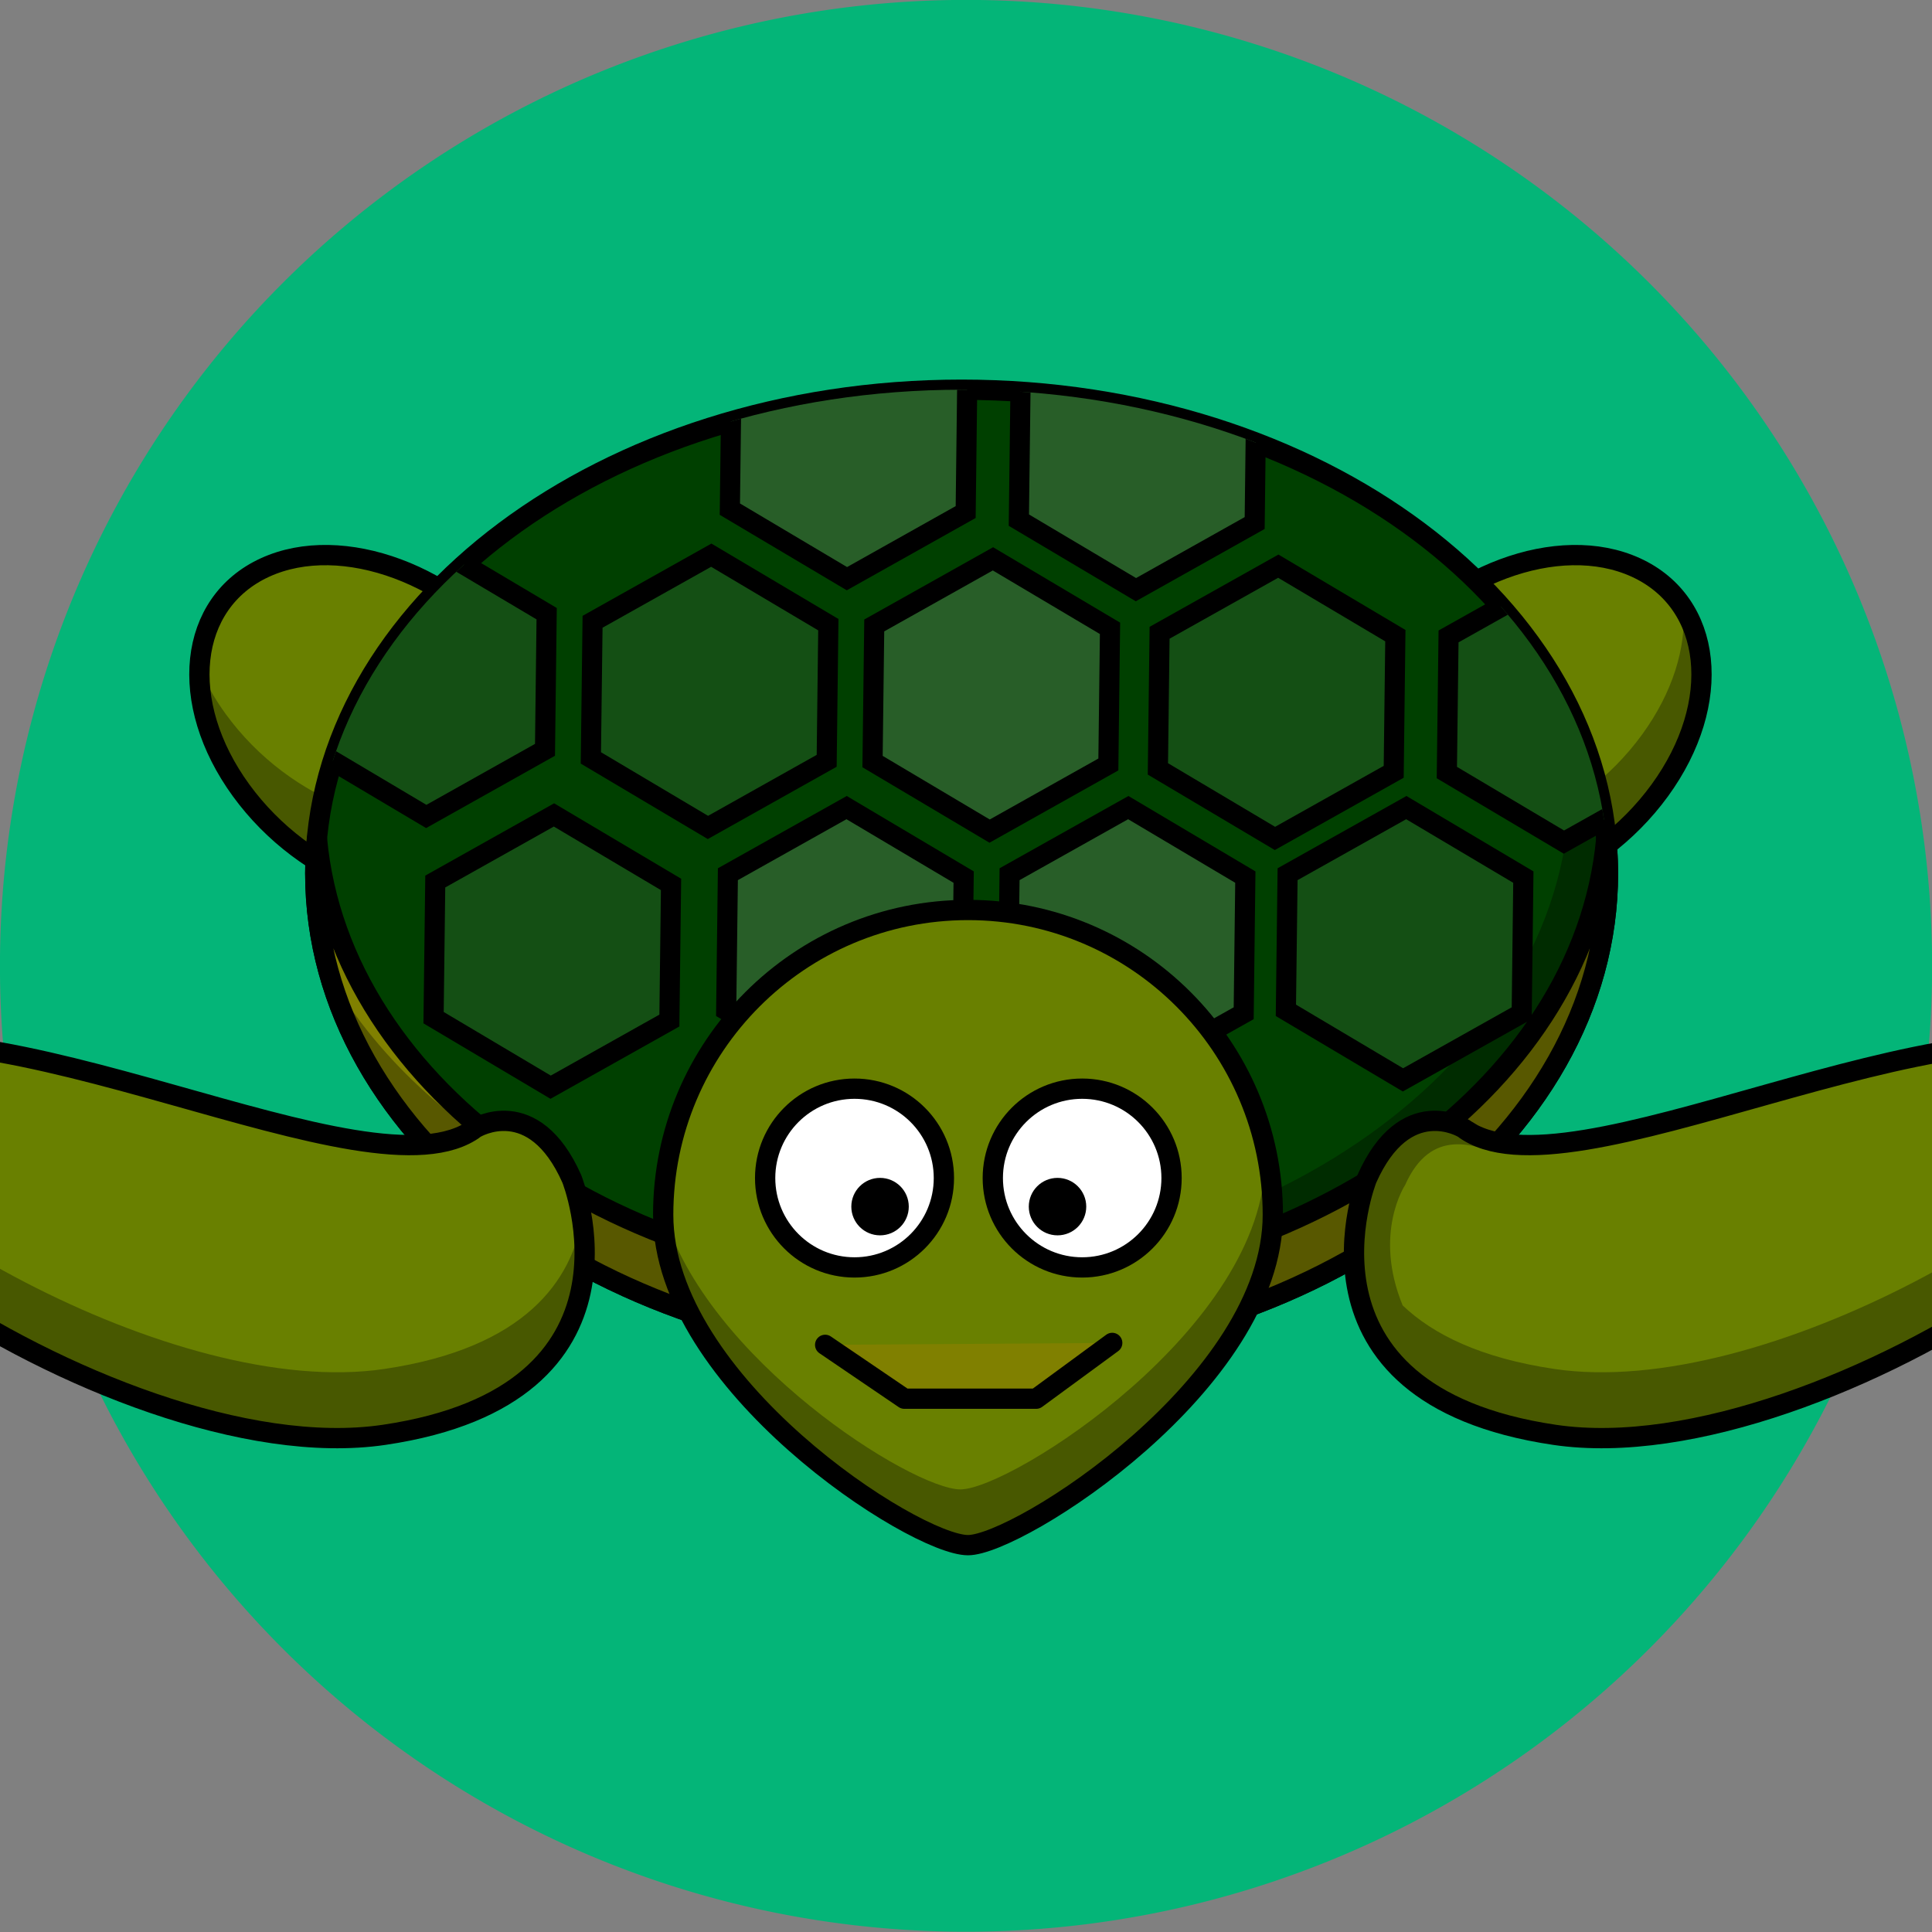 <?xml version="1.0" encoding="UTF-8" standalone="no"?>
<!-- Created with Inkscape (http://www.inkscape.org/) -->

<svg
   xmlns:dc="http://purl.org/dc/elements/1.1/"
   xmlns:cc="http://creativecommons.org/ns#"
   xmlns:rdf="http://www.w3.org/1999/02/22-rdf-syntax-ns#"
   xmlns:svg="http://www.w3.org/2000/svg"
   xmlns="http://www.w3.org/2000/svg"
   xmlns:sodipodi="http://sodipodi.sourceforge.net/DTD/sodipodi-0.dtd"
   xmlns:inkscape="http://www.inkscape.org/namespaces/inkscape"
   width="64px"
   height="64px"
   id="svg2985"
   version="1.1"
   inkscape:version="0.48.4 r9939"
   sodipodi:docname="icon.svg">
  <rect width="100%" height="100%" fill="#808080" stroke="none"/>
  <defs
     id="defs2987">
    <clipPath
       clipPathUnits="userSpaceOnUse"
       id="clipPath4380">
      <g
         transform="matrix(0.126,0,0,0.126,2,17.435)"
         id="g4382">
        <title
           id="title4384">Layer 5</title>
        <path
           d="m 364.775,97.373 c 0,52.673 -57.074,95.373 -127.478,95.373 -70.404,0 -127.478,-42.7 -127.478,-95.373 C 109.819,44.7 166.893,2 237.297,2 307.701,2 364.775,44.7 364.775,97.373 z"
           id="path4386"
           stroke-miterlimit="4"
           inkscape:connector-curvature="0"
           style="fill:#004000;fill-rule:nonzero;stroke:#000000;stroke-width:4;stroke-linecap:round;stroke-linejoin:round;stroke-miterlimit:4" />
      </g>
    </clipPath>
  </defs>
  <sodipodi:namedview
     id="base"
     pagecolor="#ffffff"
     bordercolor="#666666"
     borderopacity="1.0"
     inkscape:pageopacity="0.0"
     inkscape:pageshadow="2"
     inkscape:zoom="7.7781746"
     inkscape:cx="41.798333"
     inkscape:cy="31.517362"
     inkscape:current-layer="layer1"
     showgrid="true"
     inkscape:document-units="px"
     inkscape:grid-bbox="true"
     inkscape:window-width="1362"
     inkscape:window-height="729"
     inkscape:window-x="0"
     inkscape:window-y="618"
     inkscape:window-maximized="0" />
  <g
     id="layer1"
     inkscape:label="Layer 1"
     inkscape:groupmode="layer">
    <path
       sodipodi:type="arc"
       style="fill:#04b578;fill-opacity:1;stroke:none"
       id="path3194"
       sodipodi:cx="16.070608"
       sodipodi:cy="18.359472"
       sodipodi:rx="10.670884"
       sodipodi:ry="10.28519"
       d="m 26.741,18.359 a 10.671,10.285 0 1 1 -21.342,0 10.671,10.285 0 1 1 21.342,0 z"
       transform="matrix(2.999,0,0,3.111,-16.193,-25.121)" />
    <g
       id="g4388"
       transform="matrix(1.333,0,0,1.333,-10.667,-10.667)">
      <g
         transform="matrix(0.126,0,0,0.126,2,17.435)"
         id="g3152">
        <title
           id="title3154">Layer 1</title>
        <path
           d="m 374.995,81.022 c -12.603,17.314 -35.147,25.706 -50.352,18.743 -15.205,-6.963 -17.315,-26.644 -4.712,-43.958 12.603,-17.314 35.146,-25.706 50.352,-18.743 15.205,6.963 17.315,26.644 4.712,43.958 z"
           id="imagebot_27"
           stroke-miterlimit="4"
           inkscape:connector-curvature="0"
           style="fill:#698000;fill-rule:nonzero;stroke:#000000;stroke-width:4;stroke-linecap:round;stroke-linejoin:round;stroke-miterlimit:4" />
      </g>
      <g
         transform="matrix(0.126,0,0,0.126,2,17.435)"
         id="g3157">
        <title
           id="title3159">Layer 2</title>
        <path
           d="m 379.662,45.109 c 0.558,7.74 -2.104,16.592 -8.156,24.906 -12.597,17.305 -35.178,25.709 -50.375,18.75 -4.075,-1.866 -7.182,-4.657 -9.344,-8.062 0.595,8.383 4.938,15.442 12.844,19.062 15.197,6.959 37.778,-1.445 50.375,-18.75 9.217,-12.663 10.553,-26.611 4.656,-35.906 z"
           id="imagebot_26"
           stroke-miterlimit="4"
           inkscape:connector-curvature="0"
           style="fill:#000000;fill-opacity:0.314;fill-rule:nonzero;stroke-width:4;stroke-linecap:round;stroke-linejoin:round;stroke-miterlimit:4" />
      </g>
      <g
         transform="matrix(0.126,0,0,0.126,2,17.435)"
         id="g3162">
        <title
           id="title3164">Layer 3</title>
        <path
           d="m 95.192,81.022 c 12.603,17.314 35.147,25.706 50.352,18.743 15.205,-6.963 17.315,-26.644 4.712,-43.958 C 137.652,38.492 115.109,30.101 99.904,37.064 84.698,44.027 82.589,63.708 95.192,81.022 z"
           id="imagebot_25"
           stroke-miterlimit="4"
           inkscape:connector-curvature="0"
           style="fill:#698000;fill-rule:nonzero;stroke:#000000;stroke-width:4;stroke-linecap:round;stroke-linejoin:round;stroke-miterlimit:4" />
      </g>
      <g
         transform="matrix(0.126,0,0,0.126,2,17.435)"
         id="g3167">
        <title
           id="title3169">Layer 4</title>
        <path
           d="m 87.005,56.952 c -0.313,7.535 2.355,16.05 8.188,24.062 12.597,17.305 35.146,25.709 50.344,18.75 12.582,-5.762 16.183,-20.239 9.906,-34.875 -0.363,8.739 -4.745,16.138 -12.906,19.875 -15.197,6.959 -37.747,-1.445 -50.344,-18.75 -2.168,-2.979 -3.882,-6.019 -5.188,-9.062 z"
           id="imagebot_24"
           stroke-miterlimit="4"
           inkscape:connector-curvature="0"
           style="fill:#000000;fill-opacity:0.314;fill-rule:nonzero;stroke-width:4;stroke-linecap:round;stroke-linejoin:round;stroke-miterlimit:4" />
      </g>
      <g
         transform="matrix(0.126,0,0,0.126,2,17.435)"
         id="g3172">
        <title
           id="title3174">Layer 5</title>
        <path
           d="m 364.775,97.373 c 0,52.673 -57.074,95.373 -127.478,95.373 -70.404,0 -127.478,-42.7 -127.478,-95.373 C 109.819,44.7 166.893,2 237.297,2 307.701,2 364.775,44.7 364.775,97.373 z"
           id="imagebot_23"
           stroke-miterlimit="4"
           inkscape:connector-curvature="0"
           style="fill:#004000;fill-rule:nonzero;stroke:#000000;stroke-width:4;stroke-linecap:round;stroke-linejoin:round;stroke-miterlimit:4" />
      </g>
      <g
         transform="matrix(0.126,0,0,0.126,2,17.435)"
         id="g3177">
        <title
           id="title3179">Layer 6</title>
        <path
           d="m 110.156,90.625 c -0.208,2.229 -0.344,4.481 -0.344,6.75 0,52.673 57.065,95.375 127.469,95.375 70.404,0 127.5,-42.702 127.5,-95.375 0,-2.269 -0.135,-4.521 -0.344,-6.75 -4.628,49.524 -59.785,88.625 -127.156,88.625 -67.371,-2e-5 -122.497,-39.101 -127.125,-88.625 z"
           id="imagebot_22"
           stroke-miterlimit="4"
           inkscape:connector-curvature="0"
           style="fill:#808000;fill-rule:nonzero;stroke:#000000;stroke-width:4;stroke-linecap:round;stroke-linejoin:round;stroke-miterlimit:4" />
      </g>
      <g
         transform="matrix(0.126,0,0,0.126,2,17.435)"
         id="g3182">
        <title
           id="title3184">Layer 7</title>
        <path
           d="m 354.38,59.64 c 1.886,6.523 2.906,13.275 2.906,20.219 0,52.646 -57.132,95.375 -127.5,95.375 -52.451,1e-5 -97.504,-23.734 -117.063,-57.625 12.422,42.929 63.482,75.125 124.563,75.125 70.368,0 127.5,-42.729 127.5,-95.375 0,-13.405 -3.725,-26.142 -10.406,-37.719 z"
           id="imagebot_21"
           stroke-miterlimit="4"
           inkscape:connector-curvature="0"
           style="fill:#000000;fill-opacity:0.314;fill-rule:nonzero;stroke-width:4;stroke-linecap:round;stroke-linejoin:round;stroke-miterlimit:4" />
      </g>
      <g
         transform="matrix(0.126,0,0,0.126,2,17.435)"
         id="g3187">
        <title
           id="title3189">Layer 8</title>
        <path
           d="m 336.224,147.627 c 20.5,15.5 95.5,-28.5 131.5,-14 36,14.5 -59.5,82.5 -113.5,74.5 -54,-8 -37,-50.5 -37,-50.5 7.554,-16.997 19,-10 19,-10 z"
           id="imagebot_20"
           stroke-miterlimit="4"
           inkscape:connector-curvature="0"
           style="fill:#698000;fill-rule:evenodd;stroke:#000000;stroke-width:4;stroke-miterlimit:4" />
      </g>
      <g
         transform="matrix(0.126,0,0,0.126,2,17.435)"
         id="g3222">
        <title
           id="title3224">Layer 15</title>
        <path
           d="m 473.693,137.765 c -12.081,24.848 -78.005,63.518 -119.469,57.375 -14.586,-2.161 -23.978,-6.851 -29.938,-12.531 -5.861,-14.242 0.482,-23.752 0.482,-23.752 5.208,-11.717 14.042,-7.433 17.924,-6.498 l 0,-1.969 c -2.521,-0.523 -4.7,-1.413 -6.469,-2.75 0,0 -2.184,-1.354 -5.281,-1.438 -0.249,-0.007 -0.49,-0.011 -0.75,0 -3.9,0.165 -8.985,2.474 -12.969,11.438 0,0 -1.258,3.177 -2,7.938 -0.059,0.376 -0.105,0.761 -0.156,1.156 -0.058,0.447 -0.11,0.874 -0.156,1.344 -0.087,0.88 -0.155,1.802 -0.188,2.75 -0.016,0.462 -0.031,0.931 -0.031,1.406 1.5e-4,0.495 0.012,0.992 0.031,1.5 0.016,0.408 0.033,0.804 0.062,1.219 0.077,1.107 0.216,2.23 0.406,3.375 0.062,0.375 0.111,0.748 0.188,1.125 0.044,0.221 0.107,0.434 0.156,0.656 0.083,0.371 0.184,0.753 0.281,1.125 0.057,0.219 0.126,0.437 0.188,0.656 0.061,0.216 0.121,0.44 0.188,0.656 0.054,0.178 0.098,0.354 0.156,0.531 0.127,0.389 0.262,0.767 0.406,1.156 0.231,0.625 0.471,1.253 0.75,1.875 0.285,0.636 0.599,1.245 0.938,1.875 0.323,0.602 0.687,1.218 1.062,1.812 0.037,0.058 0.056,0.129 0.094,0.188 0.293,0.456 0.612,0.894 0.938,1.344 0.122,0.168 0.249,0.333 0.375,0.5 0.404,0.535 0.828,1.07 1.281,1.594 0.51,0.588 1.05,1.148 1.625,1.719 1.144,1.135 2.419,2.233 3.844,3.281 1.383,1.018 2.922,1.993 4.594,2.906 0.114,0.062 0.228,0.126 0.344,0.188 0.801,0.428 1.63,0.849 2.5,1.25 5.091,2.348 11.358,4.224 19.125,5.375 49.936,7.398 135.363,-50.198 119.469,-70.375 z"
           id="imagebot_13"
           stroke-miterlimit="4"
           inkscape:connector-curvature="0"
           style="fill:#000000;fill-opacity:0.314;fill-rule:evenodd;stroke-width:4;stroke-miterlimit:4" />
      </g>
      <g
         transform="matrix(0.126,0,0,0.126,2,17.435)"
         id="g3227">
        <title
           id="title3229">Layer 16</title>
        <path
           d="m 141.409,147.627 c -20.5,15.5 -95.5,-28.5 -131.5,-14 -36,14.5 59.5,82.5 113.5,74.5 54,-8 37,-50.5 37,-50.5 -7.554,-16.997 -19,-10 -19,-10 z"
           id="imagebot_12"
           stroke-miterlimit="4"
           inkscape:connector-curvature="0"
           style="fill:#698000;fill-rule:evenodd;stroke:#000000;stroke-width:4;stroke-miterlimit:4" />
      </g>
      <g
         transform="matrix(0.126,0,0,0.126,2,17.435)"
         id="g3232">
        <title
           id="title3234">Layer 17</title>
        <path
           d="m 3.94,137.765 c 12.081,24.848 78.005,63.518 119.469,57.375 28.013,-4.15 36.916,-17.593 39,-29.562 1.982,12.696 0.266,36.745 -39,42.562 -49.936,7.398 -135.363,-50.198 -119.469,-70.375 z"
           id="imagebot_11"
           stroke-miterlimit="4"
           inkscape:connector-curvature="0"
           style="fill:#000000;fill-opacity:0.314;fill-rule:evenodd;stroke-width:4;stroke-miterlimit:4" />
      </g>
      <g
         clip-path="url(#clipPath4380)"
         id="g4257">
        <path
           transform="translate(42.636,18.091)"
           d="M 3.182,15.091 0.231,16.747 -2.678,15.019 -2.636,11.636 0.314,9.981 3.223,11.708 z"
           inkscape:randomized="0"
           inkscape:rounded="0"
           inkscape:flatsided="true"
           sodipodi:arg2="1.05941"
           sodipodi:arg1="0.53581124"
           sodipodi:r2="2.9299676"
           sodipodi:r1="3.3832352"
           sodipodi:cy="13.363636"
           sodipodi:cx="0.27272728"
           sodipodi:sides="6"
           id="path4249"
           style="fill:#144f14;fill-opacity:1;stroke:#000000;stroke-width:0.5;stroke-miterlimit:4;stroke-opacity:1;stroke-dasharray:none"
           sodipodi:type="star" />
        <path
           sodipodi:type="star"
           style="fill:#285e28;fill-opacity:1;stroke:#000000;stroke-width:0.5;stroke-miterlimit:4;stroke-opacity:1;stroke-dasharray:none"
           id="path4245"
           sodipodi:sides="6"
           sodipodi:cx="0.27272728"
           sodipodi:cy="13.363636"
           sodipodi:r1="3.3832352"
           sodipodi:r2="2.9299676"
           sodipodi:arg1="0.53581124"
           sodipodi:arg2="1.05941"
           inkscape:flatsided="true"
           inkscape:rounded="0"
           inkscape:randomized="0"
           d="M 3.182,15.091 0.231,16.747 -2.678,15.019 -2.636,11.636 0.314,9.981 3.223,11.708 z"
           transform="translate(35.727,18.091)" />
        <path
           transform="translate(28.727,18.091)"
           d="M 3.182,15.091 0.231,16.747 -2.678,15.019 -2.636,11.636 0.314,9.981 3.223,11.708 z"
           inkscape:randomized="0"
           inkscape:rounded="0"
           inkscape:flatsided="true"
           sodipodi:arg2="1.05941"
           sodipodi:arg1="0.53581124"
           sodipodi:r2="2.9299676"
           sodipodi:r1="3.3832352"
           sodipodi:cy="13.363636"
           sodipodi:cx="0.27272728"
           sodipodi:sides="6"
           id="path4247"
           style="fill:#285e28;fill-opacity:1;stroke:#000000;stroke-width:0.5;stroke-miterlimit:4;stroke-opacity:1;stroke-dasharray:none"
           sodipodi:type="star" />
        <path
           sodipodi:type="star"
           style="fill:#285e28;fill-opacity:1;stroke:#000000;stroke-width:0.5;stroke-miterlimit:4;stroke-opacity:1;stroke-dasharray:none"
           id="path3467"
           sodipodi:sides="6"
           sodipodi:cx="0.27272728"
           sodipodi:cy="13.363636"
           sodipodi:r1="3.3832352"
           sodipodi:r2="2.9299676"
           sodipodi:arg1="0.53581124"
           sodipodi:arg2="1.05941"
           inkscape:flatsided="true"
           inkscape:rounded="0"
           inkscape:randomized="0"
           d="M 3.182,15.091 0.231,16.747 -2.678,15.019 -2.636,11.636 0.314,9.981 3.223,11.708 z"
           transform="translate(32.364,11.909)" />
        <path
           transform="translate(39.455,12.091)"
           d="M 3.182,15.091 0.231,16.747 -2.678,15.019 -2.636,11.636 0.314,9.981 3.223,11.708 z"
           inkscape:randomized="0"
           inkscape:rounded="0"
           inkscape:flatsided="true"
           sodipodi:arg2="1.05941"
           sodipodi:arg1="0.53581124"
           sodipodi:r2="2.9299676"
           sodipodi:r1="3.3832352"
           sodipodi:cy="13.363636"
           sodipodi:cx="0.27272728"
           sodipodi:sides="6"
           id="path4237"
           style="fill:#144f14;fill-opacity:1;stroke:#000000;stroke-width:0.5;stroke-miterlimit:4;stroke-opacity:1;stroke-dasharray:none"
           sodipodi:type="star" />
        <path
           transform="translate(36,5.909)"
           d="M 3.182,15.091 0.231,16.747 -2.678,15.019 -2.636,11.636 0.314,9.981 3.223,11.708 z"
           inkscape:randomized="0"
           inkscape:rounded="0"
           inkscape:flatsided="true"
           sodipodi:arg2="1.05941"
           sodipodi:arg1="0.53581124"
           sodipodi:r2="2.9299676"
           sodipodi:r1="3.3832352"
           sodipodi:cy="13.363636"
           sodipodi:cx="0.27272728"
           sodipodi:sides="6"
           id="path4239"
           style="fill:#285e28;fill-opacity:1;stroke:#000000;stroke-width:0.5;stroke-miterlimit:4;stroke-opacity:1;stroke-dasharray:none"
           sodipodi:type="star" />
        <path
           sodipodi:type="star"
           style="fill:#144f14;fill-opacity:1;stroke:#000000;stroke-width:0.5;stroke-miterlimit:4;stroke-opacity:1;stroke-dasharray:none"
           id="path4241"
           sodipodi:sides="6"
           sodipodi:cx="0.27272728"
           sodipodi:cy="13.363636"
           sodipodi:r1="3.3832352"
           sodipodi:r2="2.9299676"
           sodipodi:arg1="0.53581124"
           sodipodi:arg2="1.05941"
           inkscape:flatsided="true"
           inkscape:rounded="0"
           inkscape:randomized="0"
           d="M 3.182,15.091 0.231,16.747 -2.678,15.019 -2.636,11.636 0.314,9.981 3.223,11.708 z"
           transform="translate(46.636,12.182)" />
        <path
           transform="translate(28.818,5.636)"
           d="M 3.182,15.091 0.231,16.747 -2.678,15.019 -2.636,11.636 0.314,9.981 3.223,11.708 z"
           inkscape:randomized="0"
           inkscape:rounded="0"
           inkscape:flatsided="true"
           sodipodi:arg2="1.05941"
           sodipodi:arg1="0.53581124"
           sodipodi:r2="2.9299676"
           sodipodi:r1="3.3832352"
           sodipodi:cy="13.363636"
           sodipodi:cx="0.27272728"
           sodipodi:sides="6"
           id="path4243"
           style="fill:#285e28;fill-opacity:1;stroke:#000000;stroke-width:0.5;stroke-miterlimit:4;stroke-opacity:1;stroke-dasharray:none"
           sodipodi:type="star" />
        <path
           sodipodi:type="star"
           style="fill:#144f14;fill-opacity:1;stroke:#000000;stroke-width:0.5;stroke-miterlimit:4;stroke-opacity:1;stroke-dasharray:none"
           id="path4251"
           sodipodi:sides="6"
           sodipodi:cx="0.27272728"
           sodipodi:cy="13.363636"
           sodipodi:r1="3.3832352"
           sodipodi:r2="2.9299676"
           sodipodi:arg1="0.53581124"
           sodipodi:arg2="1.05941"
           inkscape:flatsided="true"
           inkscape:rounded="0"
           inkscape:randomized="0"
           d="M 3.182,15.091 0.231,16.747 -2.678,15.019 -2.636,11.636 0.314,9.981 3.223,11.708 z"
           transform="translate(25.364,11.818)" />
        <path
           transform="translate(18.364,11.545)"
           d="M 3.182,15.091 0.231,16.747 -2.678,15.019 -2.636,11.636 0.314,9.981 3.223,11.708 z"
           inkscape:randomized="0"
           inkscape:rounded="0"
           inkscape:flatsided="true"
           sodipodi:arg2="1.05941"
           sodipodi:arg1="0.53581124"
           sodipodi:r2="2.9299676"
           sodipodi:r1="3.3832352"
           sodipodi:cy="13.363636"
           sodipodi:cx="0.27272728"
           sodipodi:sides="6"
           id="path4253"
           style="fill:#144f14;fill-opacity:1;stroke:#000000;stroke-width:0.5;stroke-miterlimit:4;stroke-opacity:1;stroke-dasharray:none"
           sodipodi:type="star" />
        <path
           sodipodi:type="star"
           style="fill:#144f14;fill-opacity:1;stroke:#000000;stroke-width:0.5;stroke-miterlimit:4;stroke-opacity:1;stroke-dasharray:none"
           id="path4255"
           sodipodi:sides="6"
           sodipodi:cx="0.27272728"
           sodipodi:cy="13.363636"
           sodipodi:r1="3.3832352"
           sodipodi:r2="2.9299676"
           sodipodi:arg1="0.53581124"
           sodipodi:arg2="1.05941"
           inkscape:flatsided="true"
           inkscape:rounded="0"
           inkscape:randomized="0"
           d="M 3.182,15.091 0.231,16.747 -2.678,15.019 -2.636,11.636 0.314,9.981 3.223,11.708 z"
           transform="translate(21.455,18.273)" />
      </g>
      <g
         transform="matrix(0.126,0,0,0.126,2,17.435)"
         id="g3192">
        <title
           id="title3194">Layer 9</title>
        <path
           d="m 298.675,164.731 c 0,33.186 -50.191,65.155 -60.119,65.155 -10.557,0 -60.119,-31.97 -60.119,-65.155 0,-33.186 26.933,-60.119 60.119,-60.119 33.186,0 60.119,26.933 60.119,60.119 z"
           id="imagebot_19"
           stroke-miterlimit="4"
           inkscape:connector-curvature="0"
           style="fill:#698000;fill-rule:nonzero;stroke:#000000;stroke-width:4;stroke-linecap:round;stroke-linejoin:round;stroke-miterlimit:4" />
      </g>
      <g
         transform="matrix(0.126,0,0,0.126,2,17.435)"
         id="g3197">
        <title
           id="title3199">Layer 10</title>
        <path
           d="m 233.8,157.483 c 0,9.735 -7.892,17.627 -17.627,17.627 -9.735,0 -17.627,-7.892 -17.627,-17.627 0,-9.735 7.892,-17.627 17.627,-17.627 9.735,0 17.627,7.892 17.627,17.627 z"
           id="imagebot_18"
           stroke-miterlimit="4"
           inkscape:connector-curvature="0"
           style="fill:#ffffff;fill-rule:nonzero;stroke:#000000;stroke-width:4;stroke-linecap:round;stroke-linejoin:round;stroke-miterlimit:4" />
      </g>
      <g
         transform="matrix(0.126,0,0,0.126,2,17.435)"
         id="g3202">
        <title
           id="title3204">Layer 11</title>
        <path
           d="m 226.875,163.117 c 0,3.129 -2.537,5.666 -5.666,5.666 -3.129,0 -5.666,-2.537 -5.666,-5.666 0,-3.129 2.537,-5.666 5.666,-5.666 3.129,0 5.666,2.537 5.666,5.666 z"
           id="imagebot_17"
           stroke-miterlimit="4"
           inkscape:connector-curvature="0"
           style="fill:#000000;fill-rule:nonzero;stroke-width:4;stroke-linecap:round;stroke-linejoin:round;stroke-miterlimit:4" />
      </g>
      <g
         transform="matrix(0.126,0,0,0.126,2,17.435)"
         id="g3207">
        <title
           id="title3209">Layer 12</title>
        <path
           d="m 297.099,151.14 c 0.037,0.861 0.062,1.724 0.062,2.594 3e-5,33.186 -50.165,65.156 -60.094,65.156 -9.457,1e-5 -50.232,-25.644 -58.625,-54.844 -0.003,0.23 0,0.457 0,0.688 0,33.186 49.568,65.156 60.125,65.156 9.929,0 60.094,-31.97 60.094,-65.156 0,-4.673 -0.552,-9.226 -1.562,-13.594 z"
           id="imagebot_16"
           stroke-miterlimit="4"
           inkscape:connector-curvature="0"
           style="fill:#000000;fill-opacity:0.314;fill-rule:nonzero;stroke-width:4;stroke-linecap:round;stroke-linejoin:round;stroke-miterlimit:4" />
      </g>
      <g
         transform="matrix(0.126,0,0,0.126,2,17.435)"
         id="g3212">
        <title
           id="title3214">Layer 13</title>
        <path
           d="M 210.383,190.383 226,201 l 26,0 15,-11"
           id="imagebot_36"
           inkscape:connector-curvature="0"
           style="fill:#808000;stroke:#000000;stroke-width:4;stroke-linecap:round;stroke-linejoin:round" />
      </g>
      <g
         transform="matrix(0.126,0,0,0.126,2,17.435)"
         id="g3257">
        <title
           id="title3259">Layer 22</title>
        <path
           d="m 278.701,157.483 c 0,9.735 -7.892,17.627 -17.627,17.627 -9.735,0 -17.627,-7.892 -17.627,-17.627 0,-9.735 7.892,-17.627 17.627,-17.627 9.735,0 17.627,7.892 17.627,17.627 z"
           id="imagebot_6"
           stroke-miterlimit="4"
           inkscape:connector-curvature="0"
           style="fill:#ffffff;fill-rule:nonzero;stroke:#000000;stroke-width:4;stroke-linecap:round;stroke-linejoin:round;stroke-miterlimit:4" />
      </g>
      <g
         transform="matrix(0.126,0,0,0.126,2,17.435)"
         id="g3262">
        <title
           id="title3264">Layer 23</title>
        <path
           d="m 261.877,163.117 c 0,3.129 -2.537,5.666 -5.666,5.666 -3.129,0 -5.666,-2.537 -5.666,-5.666 0,-3.129 2.537,-5.666 5.666,-5.666 3.129,0 5.666,2.537 5.666,5.666 z"
           id="imagebot_5"
           stroke-miterlimit="4"
           inkscape:connector-curvature="0"
           style="fill:#000000;fill-rule:nonzero;stroke-width:4;stroke-linecap:round;stroke-linejoin:round;stroke-miterlimit:4" />
      </g>
    </g>
  </g>
</svg>
